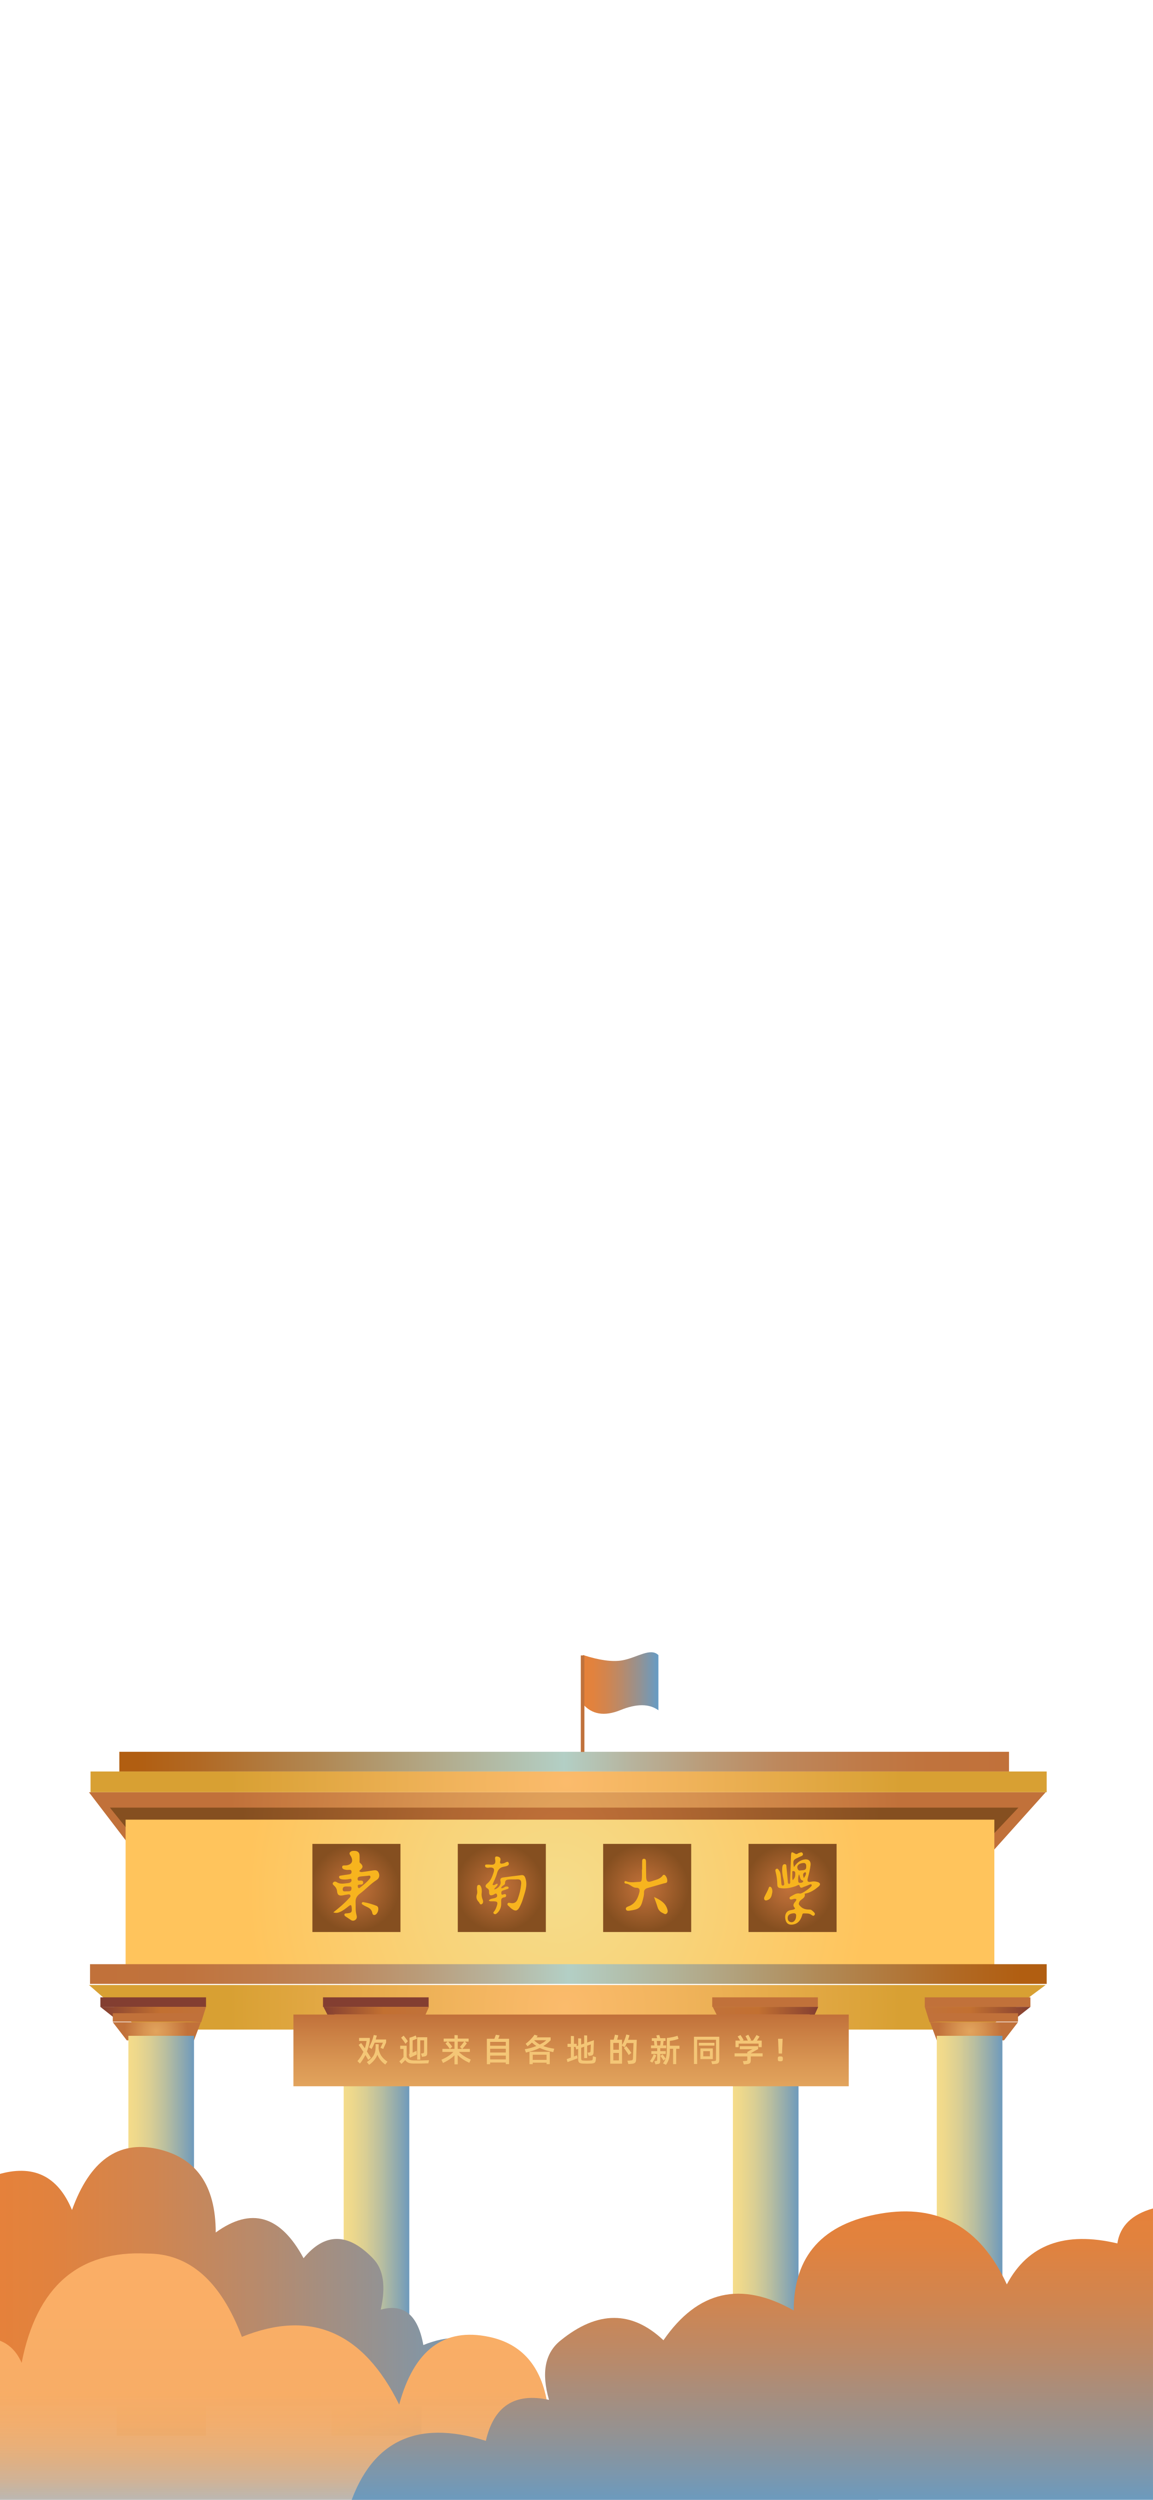 <svg xmlns="http://www.w3.org/2000/svg" xmlns:xlink="http://www.w3.org/1999/xlink" fill="none" version="1.1" width="430" height="932" viewBox="0 0 430 932"><defs><clipPath id="master_svg0_9_0900"><rect x="0" y="0" width="430" height="932" rx="0"/></clipPath><radialGradient cx="0" cy="0" r="1" gradientUnits="userSpaceOnUse" id="master_svg1_9_1189" gradientTransform="translate(210.669 680.665) rotate(0) scale(125.944 124.64)"><stop offset="0%" stop-color="#E2A45D" stop-opacity="1"/><stop offset="39%" stop-color="#D79351" stop-opacity="1"/><stop offset="100%" stop-color="#C1713A" stop-opacity="1"/></radialGradient><radialGradient cx="0" cy="0" r="1" gradientUnits="userSpaceOnUse" id="master_svg2_9_1190" gradientTransform="translate(209.505 685.155) rotate(0) scale(119.577 118.339)"><stop offset="0%" stop-color="#C1713A" stop-opacity="1"/><stop offset="34%" stop-color="#B06732" stop-opacity="1"/><stop offset="100%" stop-color="#854F20" stop-opacity="1"/></radialGradient><radialGradient cx="0" cy="0" r="1" gradientUnits="userSpaceOnUse" id="master_svg3_9_1191" gradientTransform="translate(207.948 705.769) rotate(0) scale(115.743 114.545)"><stop offset="0%" stop-color="#F5DC8A" stop-opacity="1"/><stop offset="42%" stop-color="#F8D379" stop-opacity="1"/><stop offset="100%" stop-color="#FFC45C" stop-opacity="1"/></radialGradient><radialGradient cx="0" cy="0" r="1" gradientUnits="userSpaceOnUse" id="master_svg4_9_1192" gradientTransform="translate(211.157 664.322) rotate(0) scale(125.592 124.292)"><stop offset="0%" stop-color="#FBBB6C" stop-opacity="1"/><stop offset="35%" stop-color="#F0B35B" stop-opacity="1"/><stop offset="100%" stop-color="#D8A033" stop-opacity="1"/></radialGradient><linearGradient x1="1" y1="0.5" x2="-2.7755575615628914e-16" y2="0.5" id="master_svg5_9_1193"><stop offset="0%" stop-color="#C1713A" stop-opacity="1"/><stop offset="9%" stop-color="#C0733D" stop-opacity="1"/><stop offset="17%" stop-color="#BF7B49" stop-opacity="1"/><stop offset="26%" stop-color="#BD885D" stop-opacity="1"/><stop offset="34%" stop-color="#BA9B78" stop-opacity="1"/><stop offset="42%" stop-color="#B7B29B" stop-opacity="1"/><stop offset="50%" stop-color="#B3CFC5" stop-opacity="1"/><stop offset="58%" stop-color="#B2BAA4" stop-opacity="1"/><stop offset="77%" stop-color="#B18955" stop-opacity="1"/><stop offset="91%" stop-color="#B16924" stop-opacity="1"/><stop offset="98%" stop-color="#B15E11" stop-opacity="1"/></linearGradient><radialGradient cx="0" cy="0" r="1" gradientUnits="userSpaceOnUse" id="master_svg6_9_1194" gradientTransform="translate(210.669 748.369) rotate(0) scale(125.77 124.467)"><stop offset="0%" stop-color="#FBBB6C" stop-opacity="1"/><stop offset="35%" stop-color="#F0B35B" stop-opacity="1"/><stop offset="100%" stop-color="#D8A033" stop-opacity="1"/></radialGradient><linearGradient x1="-8.049116928532385e-16" y1="0.5" x2="1" y2="0.5" id="master_svg7_9_1195"><stop offset="0%" stop-color="#C1713A" stop-opacity="1"/><stop offset="9%" stop-color="#C0733D" stop-opacity="1"/><stop offset="17%" stop-color="#BF7B49" stop-opacity="1"/><stop offset="26%" stop-color="#BD885D" stop-opacity="1"/><stop offset="34%" stop-color="#BA9B78" stop-opacity="1"/><stop offset="42%" stop-color="#B7B29B" stop-opacity="1"/><stop offset="50%" stop-color="#B3CFC5" stop-opacity="1"/><stop offset="58%" stop-color="#B2BAA4" stop-opacity="1"/><stop offset="77%" stop-color="#B18955" stop-opacity="1"/><stop offset="91%" stop-color="#B16924" stop-opacity="1"/><stop offset="98%" stop-color="#B15E11" stop-opacity="1"/></linearGradient><linearGradient x1="262.82" y1="385.75" x2="146.25" y2="385.75" id="master_svg8_9_1196"><stop offset="0%" stop-color="#C1713A" stop-opacity="1"/><stop offset="43%" stop-color="#C27031" stop-opacity="1"/><stop offset="100%" stop-color="#833E31" stop-opacity="1"/></linearGradient><linearGradient x1="1" y1="0.5" x2="-7.993605777301127e-15" y2="0.5" id="master_svg9_9_1197"><stop offset="0%" stop-color="#C1713A" stop-opacity="1"/><stop offset="43%" stop-color="#C27031" stop-opacity="1"/><stop offset="100%" stop-color="#833E31" stop-opacity="1"/></linearGradient><radialGradient cx="0" cy="0" r="1" gradientUnits="userSpaceOnUse" id="master_svga_9_1198" gradientTransform="translate(6860.305 2012.719) rotate(0) scale(1128.144 11699.385)"><stop offset="0%" stop-color="#E2A45D" stop-opacity="1"/><stop offset="39%" stop-color="#D79351" stop-opacity="1"/><stop offset="100%" stop-color="#C1713A" stop-opacity="1"/></radialGradient><radialGradient cx="0" cy="0" r="1" gradientUnits="userSpaceOnUse" id="master_svgb_9_1199" gradientTransform="translate(58.19 757.316) rotate(0) scale(11.812 11.689)"><stop offset="0%" stop-color="#E2A45D" stop-opacity="1"/><stop offset="39%" stop-color="#D79351" stop-opacity="1"/><stop offset="100%" stop-color="#C1713A" stop-opacity="1"/></radialGradient><linearGradient x1="-7.549516567451064e-15" y1="0.5" x2="1" y2="0.5" id="master_svgc_9_1200"><stop offset="0%" stop-color="#F5DC8A" stop-opacity="1"/><stop offset="13%" stop-color="#EDD88C" stop-opacity="1"/><stop offset="34%" stop-color="#D9CE94" stop-opacity="1"/><stop offset="58%" stop-color="#B8BEA0" stop-opacity="1"/><stop offset="85%" stop-color="#8AA7B1" stop-opacity="1"/><stop offset="100%" stop-color="#6E9ABC" stop-opacity="1"/></linearGradient><linearGradient x1="508.47" y1="385.75" x2="391.9" y2="385.75" id="master_svgd_9_1202"><stop offset="0%" stop-color="#C1713A" stop-opacity="1"/><stop offset="43%" stop-color="#C27031" stop-opacity="1"/><stop offset="100%" stop-color="#833E31" stop-opacity="1"/></linearGradient><linearGradient x1="1" y1="0.5" x2="-2.0872192862952943e-14" y2="0.5" id="master_svge_9_1203"><stop offset="0%" stop-color="#C1713A" stop-opacity="1"/><stop offset="43%" stop-color="#C27031" stop-opacity="1"/><stop offset="100%" stop-color="#833E31" stop-opacity="1"/></linearGradient><radialGradient cx="0" cy="0" r="1" gradientUnits="userSpaceOnUse" id="master_svgf_9_1204" gradientTransform="translate(14558.082 2189.985) rotate(0) scale(1077.702 9617.145)"><stop offset="0%" stop-color="#E2A45D" stop-opacity="1"/><stop offset="39%" stop-color="#D79351" stop-opacity="1"/><stop offset="100%" stop-color="#C1713A" stop-opacity="1"/></radialGradient><radialGradient cx="0" cy="0" r="1" gradientUnits="userSpaceOnUse" id="master_svgg_9_1205" gradientTransform="translate(140.273 757.421) rotate(0) scale(11.46 11.341)"><stop offset="0%" stop-color="#E2A45D" stop-opacity="1"/><stop offset="39%" stop-color="#D79351" stop-opacity="1"/><stop offset="100%" stop-color="#C1713A" stop-opacity="1"/></radialGradient><linearGradient x1="-2.6645352591003757e-15" y1="0.5" x2="1" y2="0.5" id="master_svgh_9_1206"><stop offset="0%" stop-color="#F5DC8A" stop-opacity="1"/><stop offset="13%" stop-color="#EDD88C" stop-opacity="1"/><stop offset="34%" stop-color="#D9CE94" stop-opacity="1"/><stop offset="58%" stop-color="#B8BEA0" stop-opacity="1"/><stop offset="85%" stop-color="#8AA7B1" stop-opacity="1"/><stop offset="100%" stop-color="#6E9ABC" stop-opacity="1"/></linearGradient><linearGradient x1="-1.7763568394002505e-14" y1="0.5" x2="1" y2="0.5" id="master_svgi_9_1207"><stop offset="0%" stop-color="#F5DC8A" stop-opacity="1"/><stop offset="13%" stop-color="#EDD88C" stop-opacity="1"/><stop offset="34%" stop-color="#D9CE94" stop-opacity="1"/><stop offset="58%" stop-color="#B8BEA0" stop-opacity="1"/><stop offset="85%" stop-color="#8AA7B1" stop-opacity="1"/><stop offset="100%" stop-color="#6E9ABC" stop-opacity="1"/></linearGradient><linearGradient x1="821.37" y1="385.75" x2="937.94" y2="385.75" id="master_svgj_9_1208"><stop offset="0%" stop-color="#C1713A" stop-opacity="1"/><stop offset="43%" stop-color="#C27031" stop-opacity="1"/><stop offset="100%" stop-color="#833E31" stop-opacity="1"/></linearGradient><linearGradient x1="4.529709940470639e-14" y1="0.5" x2="1" y2="0.5" id="master_svgk_9_1209"><stop offset="0%" stop-color="#C1713A" stop-opacity="1"/><stop offset="43%" stop-color="#C27031" stop-opacity="1"/><stop offset="100%" stop-color="#833E31" stop-opacity="1"/></linearGradient><linearGradient x1="-5.5067062021407764e-14" y1="0.5" x2="1" y2="0.5" id="master_svgl_9_1211"><stop offset="0%" stop-color="#F5DC8A" stop-opacity="1"/><stop offset="13%" stop-color="#EDD88C" stop-opacity="1"/><stop offset="34%" stop-color="#D9CE94" stop-opacity="1"/><stop offset="58%" stop-color="#B8BEA0" stop-opacity="1"/><stop offset="85%" stop-color="#8AA7B1" stop-opacity="1"/><stop offset="100%" stop-color="#6E9ABC" stop-opacity="1"/></linearGradient><linearGradient x1="1055.89" y1="385.75" x2="1172.46" y2="385.75" id="master_svgm_9_1212"><stop offset="0%" stop-color="#C1713A" stop-opacity="1"/><stop offset="43%" stop-color="#C27031" stop-opacity="1"/><stop offset="100%" stop-color="#833E31" stop-opacity="1"/></linearGradient><linearGradient x1="8.526512829121202e-14" y1="0.5" x2="1" y2="0.5" id="master_svgn_9_1213"><stop offset="0%" stop-color="#C1713A" stop-opacity="1"/><stop offset="43%" stop-color="#C27031" stop-opacity="1"/><stop offset="100%" stop-color="#833E31" stop-opacity="1"/></linearGradient><radialGradient cx="0" cy="0" r="1" gradientUnits="userSpaceOnUse" id="master_svgo_9_1214" gradientTransform="translate(36650.695 2012.719) rotate(0) scale(1128.145 11699.401)"><stop offset="0%" stop-color="#E2A45D" stop-opacity="1"/><stop offset="39%" stop-color="#D79351" stop-opacity="1"/><stop offset="100%" stop-color="#C1713A" stop-opacity="1"/></radialGradient><radialGradient cx="0" cy="0" r="1" gradientUnits="userSpaceOnUse" id="master_svgp_9_1215" gradientTransform="translate(361.727 757.316) rotate(0) scale(11.812 11.689)"><stop offset="0%" stop-color="#E2A45D" stop-opacity="1"/><stop offset="39%" stop-color="#D79351" stop-opacity="1"/><stop offset="100%" stop-color="#C1713A" stop-opacity="1"/></radialGradient><linearGradient x1="1" y1="0.5" x2="1.9539925233402755e-14" y2="0.5" id="master_svgq_9_1216"><stop offset="0%" stop-color="#F5DC8A" stop-opacity="1"/><stop offset="13%" stop-color="#EDD88C" stop-opacity="1"/><stop offset="34%" stop-color="#D9CE94" stop-opacity="1"/><stop offset="58%" stop-color="#B8BEA0" stop-opacity="1"/><stop offset="85%" stop-color="#8AA7B1" stop-opacity="1"/><stop offset="100%" stop-color="#6E9ABC" stop-opacity="1"/></linearGradient><radialGradient cx="0" cy="0" r="1" gradientUnits="userSpaceOnUse" id="master_svgr_9_1217" gradientTransform="translate(132.344 703.879) rotate(0) scale(16.468 16.297)"><stop offset="0%" stop-color="#C1713A" stop-opacity="1"/><stop offset="34%" stop-color="#B06732" stop-opacity="1"/><stop offset="100%" stop-color="#854F20" stop-opacity="1"/></radialGradient><radialGradient cx="0" cy="0" r="1" gradientUnits="userSpaceOnUse" id="master_svgs_9_1218" gradientTransform="translate(186.339 703.879) rotate(0) scale(16.468 16.297)"><stop offset="0%" stop-color="#C1713A" stop-opacity="1"/><stop offset="34%" stop-color="#B06732" stop-opacity="1"/><stop offset="100%" stop-color="#854F20" stop-opacity="1"/></radialGradient><radialGradient cx="0" cy="0" r="1" gradientUnits="userSpaceOnUse" id="master_svgt_9_1219" gradientTransform="translate(240.334 703.879) rotate(0) scale(16.468 16.297)"><stop offset="0%" stop-color="#C1713A" stop-opacity="1"/><stop offset="34%" stop-color="#B06732" stop-opacity="1"/><stop offset="100%" stop-color="#854F20" stop-opacity="1"/></radialGradient><radialGradient cx="0" cy="0" r="1" gradientUnits="userSpaceOnUse" id="master_svgu_9_1220" gradientTransform="translate(294.329 703.879) rotate(0) scale(16.468 16.297)"><stop offset="0%" stop-color="#C1713A" stop-opacity="1"/><stop offset="34%" stop-color="#B06732" stop-opacity="1"/><stop offset="100%" stop-color="#854F20" stop-opacity="1"/></radialGradient><linearGradient x1="-0" y1="0.5" x2="1" y2="0.5" id="master_svgv_9_1222"><stop offset="0%" stop-color="#E78139" stop-opacity="1"/><stop offset="14%" stop-color="#E1823E" stop-opacity="1"/><stop offset="32%" stop-color="#D1854F" stop-opacity="1"/><stop offset="52%" stop-color="#B88A6B" stop-opacity="1"/><stop offset="75%" stop-color="#949292" stop-opacity="1"/><stop offset="99%" stop-color="#679BC3" stop-opacity="1"/><stop offset="100%" stop-color="#649CC7" stop-opacity="1"/></linearGradient><linearGradient x1="24550.197" y1="709.903" x2="24694.1" y2="709.903" gradientUnits="userSpaceOnUse" id="master_svgw_9_1236"><stop offset="0%" stop-color="#C0723C" stop-opacity="1"/></linearGradient><linearGradient x1="0.5" y1="1" x2="0.5" y2="9.769962616701378e-15" id="master_svgx_9_1224"><stop offset="0%" stop-color="#E2A45D" stop-opacity="1"/><stop offset="39%" stop-color="#D79351" stop-opacity="1"/><stop offset="100%" stop-color="#C1713A" stop-opacity="1"/></linearGradient><linearGradient x1="2.6194324487249787e-16" y1="0.5" x2="1" y2="0.5" id="master_svgy_9_1226"><stop offset="0%" stop-color="#E78139" stop-opacity="1"/><stop offset="14%" stop-color="#E1823E" stop-opacity="1"/><stop offset="32%" stop-color="#D1854F" stop-opacity="1"/><stop offset="52%" stop-color="#B88A6B" stop-opacity="1"/><stop offset="75%" stop-color="#949292" stop-opacity="1"/><stop offset="99%" stop-color="#679BC3" stop-opacity="1"/><stop offset="100%" stop-color="#649CC7" stop-opacity="1"/></linearGradient><linearGradient x1="0.5" y1="0.214" x2="0.5" y2="0.998" id="master_svgz_9_1227"><stop offset="0%" stop-color="#FAAE66" stop-opacity="1"/><stop offset="35%" stop-color="#F8AD66" stop-opacity="1"/><stop offset="50%" stop-color="#F2AC6A" stop-opacity="0.98"/><stop offset="60%" stop-color="#E9AB70" stop-opacity="0.95"/><stop offset="68%" stop-color="#DBA878" stop-opacity="0.91"/><stop offset="76%" stop-color="#C8A583" stop-opacity="0.85"/><stop offset="82%" stop-color="#B2A291" stop-opacity="0.79"/><stop offset="88%" stop-color="#979DA1" stop-opacity="0.71"/><stop offset="94%" stop-color="#7898B4" stop-opacity="0.61"/><stop offset="99%" stop-color="#5792C9" stop-opacity="0.51"/><stop offset="99%" stop-color="#5392CC" stop-opacity="0.5"/></linearGradient><linearGradient x1="0.5" y1="-0" x2="0.5" y2="1" id="master_svg10_9_1228"><stop offset="0%" stop-color="#E78139" stop-opacity="1"/><stop offset="14%" stop-color="#E1823E" stop-opacity="1"/><stop offset="32%" stop-color="#D1854F" stop-opacity="1"/><stop offset="52%" stop-color="#B88A6B" stop-opacity="1"/><stop offset="75%" stop-color="#949292" stop-opacity="1"/><stop offset="99%" stop-color="#679BC3" stop-opacity="1"/><stop offset="100%" stop-color="#649CC7" stop-opacity="1"/></linearGradient></defs><g clip-path="url(#master_svg0_9_0900)"><g><g><g><g><path d="M367.613,693.115L52.223,693.115L33.183,668.214L389.964,668.214L367.613,693.115Z" fill="url(#master_svg1_9_1189)" fill-opacity="1"/></g><g><path d="M358.588,696.382L59.07,696.382L40.991,673.929L379.815,673.929L358.588,696.382Z" fill="url(#master_svg2_9_1190)" fill-opacity="1"/></g><g><rect x="46.845" y="678.419" width="323.989" height="54.699" rx="0" fill="url(#master_svg3_9_1191)" fill-opacity="1"/></g><g><rect x="33.771" y="660.46" width="356.582" height="7.727" rx="0" fill="url(#master_svg4_9_1192)" fill-opacity="1"/></g><g><rect x="44.503" y="653.112" width="331.797" height="7.348" rx="0" fill="url(#master_svg5_9_1193)" fill-opacity="1"/></g></g><g><g><path d="M367.613,756.681L52.223,756.681L33.183,740.057L389.964,740.057L367.613,756.681Z" fill="url(#master_svg6_9_1194)" fill-opacity="1"/></g><g><rect x="33.575" y="732.3" width="356.781" height="7.348" rx="0" fill="url(#master_svg7_9_1195)" fill-opacity="1"/></g></g><g><g><g><path d="M37.432,748.22L37.432,744.663L76.832,744.663L76.832,748.22" fill="url(#master_svg8_9_1196)" fill-opacity="1"/></g><g><path d="M37.432,748.22L76.832,748.22L75.041,753.932L42.505,752.237L37.432,748.22Z" fill="url(#master_svg9_9_1197)" fill-opacity="1"/></g><g><path d="M42.059,753.719L42.059,750.584L74.892,750.584L74.892,753.719" fill="url(#master_svga_9_1198)" fill-opacity="1"/></g><g><path d="M42.059,753.932L74.892,753.932L72.353,760.698L47.281,760.698L42.059,753.932Z" fill="url(#master_svgb_9_1199)" fill-opacity="1"/></g><g><rect x="47.879" y="759.007" width="24.474" height="146.774" rx="0" fill="url(#master_svgc_9_1200)" fill-opacity="1"/></g></g><g><rect x="43.499" y="872.365" width="33.316" height="35.742" rx="0" fill="#EDAB4C" fill-opacity="1"/></g></g><g><g><g><path d="M120.46,748.22L120.46,744.663L159.861,744.663L159.861,748.22" fill="url(#master_svgd_9_1202)" fill-opacity="1"/></g><g><path d="M120.633,748.22L159.986,748.22L157.417,753.932L123.54,753.932L120.633,748.22Z" fill="url(#master_svge_9_1203)" fill-opacity="1"/></g><g><path d="M124.739,754.564L124.739,751.007L156.802,751.007L156.802,754.564" fill="url(#master_svgf_9_1204)" fill-opacity="1"/></g><g><path d="M124.878,754.564L156.903,754.564L154.814,760.275L127.244,760.275L124.878,754.564Z" fill="url(#master_svgg_9_1205)" fill-opacity="1"/></g><g><rect x="128.17" y="759.007" width="24.474" height="144.661" rx="0" fill="url(#master_svgh_9_1206)" fill-opacity="1"/></g></g><g><rect x="123.59" y="872.365" width="33.58" height="35.742" rx="0" fill="url(#master_svgi_9_1207)" fill-opacity="1"/></g></g><g><g><g><path d="M265.619,748.22L265.619,744.663L305.019,744.663L305.019,748.22" fill="url(#master_svgj_9_1208)" fill-opacity="1"/></g><g><path d="M265.792,748.22L305.145,748.22L302.576,753.932L268.702,753.932L265.792,748.22Z" fill="url(#master_svgk_9_1209)" fill-opacity="1"/></g><g><path d="M269.898,754.564L269.898,751.007L301.964,751.007L301.964,754.564" fill="#C1713A" fill-opacity="1"/></g><g><path d="M270.037,754.564L302.065,754.564L299.976,760.275L272.403,760.275L270.037,754.564Z" fill="#C1713A" fill-opacity="1"/></g><g><rect x="273.329" y="759.007" width="24.474" height="144.661" rx="0" fill="url(#master_svgl_9_1211)" fill-opacity="1"/></g></g><g><rect x="269.611" y="872.365" width="32.718" height="35.742" rx="0" fill="#EDAB4C" fill-opacity="1"/></g></g><g><g><g><path d="M384.286,748.22L384.286,744.663L344.886,744.663L344.886,748.22" fill="url(#master_svgm_9_1212)" fill-opacity="1"/></g><g><path d="M384.286,748.22L344.886,748.22L346.677,753.932L379.213,752.237L384.286,748.22Z" fill="url(#master_svgn_9_1213)" fill-opacity="1"/></g><g><path d="M379.659,753.719L379.659,750.584L346.826,750.584L346.826,753.719" fill="url(#master_svgo_9_1214)" fill-opacity="1"/></g><g><path d="M379.659,753.932L346.826,753.932L349.365,760.698L374.437,760.698L379.659,753.932Z" fill="url(#master_svgp_9_1215)" fill-opacity="1"/></g><g transform="matrix(-1,-1.2246468525851679e-16,1.2246468525851679e-16,-1,747.677,1807.336)"><rect x="373.839" y="903.668" width="24.474" height="144.661" rx="0" fill="url(#master_svgq_9_1216)" fill-opacity="1"/></g></g><g><rect x="345.251" y="872.365" width="32.674" height="35.742" rx="0" fill="#EDAB4C" fill-opacity="1"/></g></g><g><g><rect x="116.509" y="687.455" width="32.84" height="32.851" rx="0" fill="url(#master_svgr_9_1217)" fill-opacity="1"/></g><g><rect x="170.724" y="687.455" width="32.84" height="32.851" rx="0" fill="url(#master_svgs_9_1218)" fill-opacity="1"/></g><g><rect x="224.938" y="687.455" width="32.84" height="32.851" rx="0" fill="url(#master_svgt_9_1219)" fill-opacity="1"/></g><g><rect x="279.153" y="687.455" width="32.84" height="32.851" rx="0" fill="url(#master_svgu_9_1220)" fill-opacity="1"/></g><g><g><g><path d="M239.479,697.007C239.479,696.01,239.462,695.012,239.486,694.015C239.496,693.572,239.496,693.027,240.121,693.004C240.804,692.98,240.915,693.535,240.922,694.049C240.952,695.993,240.929,697.937,240.98,699.882C241.02,701.447,241.588,701.904,243.075,701.356C244.508,700.828,246.161,700.642,247.148,699.232C247.381,698.901,247.807,698.908,248.077,699.205C248.639,699.821,248.912,700.599,248.838,701.403C248.774,702.113,248.037,702.042,247.53,702.188C245.499,702.773,243.46,703.334,241.432,703.926C240.628,704.159,240.135,704.663,240.175,705.563C240.219,706.574,239.939,707.534,239.688,708.504C238.921,711.501,238.042,711.883,234.882,712.329C234.362,712.403,233.645,712.515,233.439,711.859C233.219,711.166,233.936,710.902,234.402,710.726C236.866,709.806,237.867,707.835,238.448,705.505C238.712,704.453,238.448,703.804,237.282,703.808C235.764,703.808,234.899,702.303,233.398,702.259C233.094,702.252,232.692,701.941,232.949,701.505C233.141,701.173,233.442,701.359,233.74,701.464C235.342,702.032,236.995,701.627,238.617,701.603C239.33,701.593,239.35,700.727,239.381,700.152C239.435,699.107,239.394,698.059,239.394,697.011C239.421,697.011,239.448,697.011,239.472,697.011L239.479,697.007Z" fill="#F7B41E" fill-opacity="1"/></g><g><path d="M243.913,707.25C246.303,708.346,248.186,709.468,248.882,711.842C249.041,712.386,249.125,712.907,248.666,713.367C248.108,713.928,247.645,713.435,247.175,713.232C246.151,712.789,245.512,712.028,245.198,710.946C244.87,709.817,244.43,708.718,243.913,707.25Z" fill="#F7B41E" fill-opacity="1"/></g></g><g><g><path d="M124.297,713.005C126.443,711.284,128.349,709.735,129.992,707.909C130.343,707.52,130.982,707.118,130.617,706.533C130.33,706.07,129.688,706.35,129.204,706.388C128.806,706.421,128.41,706.526,128.015,706.611C126.737,706.881,125.818,706.692,125.71,705.126C125.652,704.318,125.246,703.608,124.631,703.037C124.31,702.739,123.847,702.425,124.205,701.914C124.554,701.42,125.138,701.427,125.568,701.714C126.886,702.594,128.292,702.205,129.678,702.093C130.131,702.056,130.59,701.958,130.911,701.593C131.124,701.349,131.158,701.045,131.057,700.747C130.911,700.325,130.604,700.507,130.313,700.558C129.313,700.737,128.309,700.828,127.301,700.615C126.889,700.528,126.5,700.298,126.463,699.855C126.416,699.28,126.957,699.307,127.322,699.243C128.265,699.077,129.218,698.945,130.168,698.816C130.736,698.739,131.121,698.522,131.111,697.88C131.097,697.173,130.665,697.085,130.087,697.143C129.786,697.173,129.475,697.187,129.181,697.143C128.474,697.034,127.575,696.892,127.599,696.067C127.623,695.273,128.549,695.543,129.093,695.472C131.161,695.198,131.864,693.957,130.891,692.135C130.61,691.607,130.053,691.09,130.573,690.532C131.07,690.001,131.885,690.011,132.564,690.082C133.291,690.16,133.923,690.599,134.045,691.384C134.143,692.016,134.082,692.676,134.105,693.322C134.119,693.717,133.99,694.299,134.203,694.478C135.353,695.452,135.67,696.175,134.217,697.281C133.595,697.755,134.545,698.002,135.001,697.951C136.302,697.799,137.597,697.559,138.895,697.379C139.794,697.254,140.723,697.051,141.21,698.187C141.707,699.344,141.386,700.325,140.412,700.947C138.144,702.391,136.38,704.409,134.244,705.989C133.132,706.807,132.54,707.761,132.615,709.144C132.699,710.729,132.497,712.322,132.943,713.898C133.139,714.588,133.213,715.393,132.365,715.886C131.523,716.373,130.938,715.907,130.316,715.457C129.826,715.105,129.299,714.808,128.806,714.463C128.549,714.283,128.353,714.01,128.454,713.695C128.566,713.35,128.91,713.377,129.218,713.357C131.172,713.215,131.341,712.971,131.148,711.064C131.043,710.019,130.661,710.175,130.039,710.669C128.978,711.511,127.917,712.37,126.642,712.897C125.997,713.164,125.321,713.306,124.31,712.995L124.297,713.005ZM137.283,699.337C136.38,699.422,135.474,699.493,134.575,699.591C133.953,699.662,133.301,699.78,133.362,700.602C133.419,701.39,134.055,701.123,134.524,701.126C135.025,701.133,135.454,701.268,135.447,701.856C135.437,702.404,135.086,702.638,134.548,702.631C134.345,702.631,134.146,702.631,133.943,702.644C133.595,702.671,133.362,702.847,133.406,703.212C133.433,703.439,133.497,703.723,133.652,703.862C133.862,704.048,134.132,703.879,134.328,703.723C135.586,702.725,136.85,701.735,137.85,700.47C138.06,700.203,138.286,699.882,138.097,699.523C137.925,699.199,137.583,699.283,137.286,699.334L137.283,699.337ZM129.793,703.344C128.904,703.375,127.869,703.124,127.808,704.389C127.765,705.309,128.579,705.17,129.127,705.126C129.894,705.065,130.982,705.441,131.09,704.132C131.185,703.013,130.286,703.436,129.793,703.341L129.793,703.344Z" fill="#F7B41E" fill-opacity="1"/></g><g><path d="M141.081,711.883C141.054,712.447,140.852,712.955,140.524,713.401C139.929,714.209,138.996,714.179,138.844,713.242C138.587,711.656,137.418,711.216,136.248,710.658C135.93,710.506,135.626,710.33,135.332,710.141C135.085,709.979,134.798,709.803,134.954,709.434C135.072,709.154,135.349,709.137,135.596,709.177C137.238,709.445,138.82,709.942,140.372,710.523C140.96,710.743,141.119,711.287,141.085,711.879L141.081,711.883Z" fill="#F7B41E" fill-opacity="1"/></g></g><g><g><path d="M186.91,703.977C187.735,704.119,188.137,703.368,188.8,703.351C189.161,703.341,189.567,703.31,189.672,703.74C189.763,704.119,189.391,704.217,189.117,704.315C188.597,704.497,188.06,704.65,187.539,704.832C186.924,705.049,186.887,705.563,186.991,706.066C187.106,706.624,187.498,706.361,187.823,706.266C188.168,706.164,188.577,706.056,188.729,706.492C188.888,706.952,188.567,707.341,188.154,707.375C186.694,707.49,186.88,708.508,186.914,709.444C186.968,710.915,186.542,712.194,185.443,713.218C185.099,713.539,184.683,713.844,184.24,713.506C183.672,713.073,184.213,712.765,184.453,712.41C184.7,712.041,184.903,711.636,185.058,711.22C185.869,709.059,185.69,708.809,183.426,708.863C183.176,708.87,182.919,708.863,182.675,708.819C182.557,708.795,182.459,708.663,182.276,708.525C182.905,707.845,183.764,707.879,184.487,707.656C185.19,707.439,185.606,707.098,185.359,706.388C185.068,705.552,184.507,706.175,184.162,706.34C182.932,706.932,182.351,706.662,182.405,705.258C182.422,704.798,182.276,704.352,181.84,704.098C180.742,703.463,180.935,702.851,181.797,702.154C183.115,701.092,183.608,699.53,184.105,698.032C184.544,696.703,184,696.162,182.598,696.267C182.347,696.284,182.097,696.378,181.851,696.358C181.371,696.321,180.884,696.135,180.897,695.601C180.911,695.029,181.465,695.168,181.84,695.148C182.192,695.131,182.547,695.154,182.898,695.191C184.196,695.337,184.913,694.968,184.703,693.487C184.636,693.004,184.382,692.05,185.335,692.145C186.072,692.219,186.937,692.591,186.589,693.748C186.214,695.002,186.927,694.884,187.823,694.705C188.458,694.579,189.371,693.551,189.723,694.6C190.037,695.536,188.83,695.8,188.07,695.922C186.528,696.169,185.727,696.95,185.339,698.472C184.974,699.902,184.247,701.241,183.672,702.638C184.399,703.277,184.869,702.113,185.602,702.36C185.602,703.327,184.504,703.615,184.301,704.43C185.731,704.23,187.015,702.709,186.674,701.39C186.414,700.375,186.907,700.081,187.674,699.973C189.922,699.652,192.176,699.388,194.427,699.104C195.387,698.982,195.725,699.537,195.982,700.355C196.827,703.037,195.752,705.468,195.032,707.933C194.715,709.025,194.241,710.09,193.711,711.105C192.994,712.478,192.146,712.626,190.919,711.713C190.598,711.473,190.28,711.216,190.013,710.922C189.692,710.567,189.05,710.253,189.276,709.735C189.52,709.174,190.186,709.485,190.649,709.536C191.906,709.678,192.65,709.15,193.079,708.007C193.748,706.219,194.174,704.389,194.356,702.489C194.471,701.282,194.187,700.555,192.758,700.67C191.855,700.744,190.939,700.653,190.037,700.703C189.161,700.751,188.32,700.832,188.35,702.09C188.371,702.976,186.971,702.915,186.914,703.966L186.91,703.977Z" fill="#F7B41E" fill-opacity="1"/></g><g><path d="M179.657,705.715C179.518,706.577,179.684,707.436,180.025,708.281C180.269,708.88,180.238,709.587,179.691,709.901C178.967,710.317,178.88,709.428,178.535,709.086C177.724,708.275,177.473,707.338,177.866,706.232C178.156,705.41,177.828,704.562,177.899,703.726C177.933,703.338,177.943,702.867,178.423,702.756C178.984,702.624,179.211,703.077,179.4,703.483C179.725,704.18,179.708,704.923,179.657,705.715Z" fill="#F7B41E" fill-opacity="1"/></g></g><g><g><path d="M296.073,696.138C297.083,694.63,298.175,693.65,299.73,693.315C301.433,692.946,302.485,693.741,302.278,695.442C302.079,697.065,301.687,698.674,301.247,700.254C300.889,701.545,301.416,701.802,302.522,701.552C303.286,701.38,304.029,701.417,304.769,701.62C305.952,701.944,306.175,702.607,305.229,703.395C303.921,704.481,302.508,705.451,300.801,705.874C300.565,705.931,300.321,705.975,300.081,706.022C300.592,707.808,298.486,707.977,298.05,709.208C297.837,709.806,297.793,709.955,298.331,710.557C299.432,711.791,300.646,711.94,302.089,711.944C302.437,711.944,302.836,712.251,303.117,712.515C303.529,712.907,304.198,713.381,303.766,713.986C303.316,714.618,302.795,713.996,302.339,713.739C301.552,713.296,300.673,713.401,299.821,713.364C299.169,713.337,299.216,713.871,299.078,714.29C298.51,716.011,297.523,717.303,295.542,717.537C294.177,717.695,293.305,717.154,292.96,715.815C292.534,714.158,293.058,712.752,294.349,712.285C294.815,712.116,295.336,712.096,295.819,711.964C296.144,711.876,296.715,711.653,296.411,711.328C295.326,710.178,296.245,709.468,296.843,708.647C296.952,708.498,296.962,708.281,297.016,708.102C296.482,707.747,296.009,707.994,295.532,708.112C295.126,708.214,294.64,708.291,294.474,707.842C294.308,707.395,294.748,707.138,295.099,706.952C296.103,706.422,297.002,705.667,298.32,705.972C299.071,706.144,302.441,703.737,302.691,703.016C302.735,702.895,302.738,702.648,302.687,702.624C302.518,702.553,302.288,702.485,302.13,702.543C301.376,702.824,300.653,703.202,299.885,703.436C299.294,703.615,298.564,704.369,298.168,703.003C297.999,702.425,297.225,703.043,296.742,703.206C294.798,703.865,292.828,704.295,290.766,703.896C290.1,703.767,289.898,703.233,289.891,702.655C289.867,701.052,289.668,699.479,289.262,697.927C289.154,697.511,289.042,696.94,289.583,696.744C290.127,696.547,290.347,697.095,290.601,697.447C290.996,697.991,291.104,698.637,291.165,699.287C291.263,700.328,291.334,701.373,291.435,702.414C291.466,702.726,291.608,703.023,291.983,702.999C292.341,702.976,292.507,702.678,292.476,702.364C292.416,701.772,292.328,701.18,292.182,700.605C291.814,699.144,291.601,697.67,291.753,696.169C291.807,695.624,291.956,694.985,292.689,695.022C293.426,695.06,293.257,695.746,293.308,696.192C293.49,697.826,293.615,699.466,293.784,701.102C293.832,701.572,293.7,702.127,294.261,702.435C294.9,702.151,294.667,701.579,294.684,701.123C294.802,698.103,294.883,695.083,294.994,692.067C295.059,690.332,295.14,690.295,296.634,691.151C297.195,691.472,297.56,690.941,298.02,690.816C298.493,690.684,299.057,690.353,299.355,690.971C299.686,691.665,299.118,691.925,298.567,692.138C298.239,692.267,297.935,692.449,297.611,692.588C295.789,693.382,295.64,693.683,296.079,696.132L296.073,696.138ZM296.904,714.382C297.009,713.651,296.681,713.228,295.816,713.33C294.755,713.455,293.785,713.797,293.761,715.038C293.744,715.876,294.163,716.596,295.157,716.654C296.103,716.708,296.897,715.673,296.904,714.378L296.904,714.382ZM300.666,695.983C300.74,695.077,300.406,694.508,299.605,694.579C298.662,694.664,297.614,694.931,297.354,695.949C297.286,696.213,297.452,697.565,298.408,697.376C299.29,697.204,300.744,697.515,300.666,695.983ZM295.623,700.994C296.583,700.135,296.63,699.232,296.583,698.296C296.559,697.809,296.245,697.565,295.806,697.589C295.363,697.609,295.491,698.025,295.502,698.279C295.535,699.101,295.295,699.929,295.623,700.994ZM297.982,698.779C297.56,699.926,297.644,700.697,297.705,701.464C297.732,701.809,297.962,701.975,298.31,701.968C298.709,701.961,299.111,701.961,299.419,701.65C299.585,701.481,299.571,701.18,299.412,701.146C298.303,700.91,298.469,699.851,297.982,698.779ZM299.774,700.23C300.294,699.442,300.646,698.904,300.571,698.228C300.551,698.052,300.267,697.988,300.061,698.106C299.257,698.573,299.47,699.236,299.774,700.23Z" fill="#F7B41E" fill-opacity="1"/></g><g><path d="M288.049,705.39C287.799,706.462,287.775,707.784,286.355,708.356C285.984,708.504,285.568,708.68,285.22,708.376C284.875,708.075,284.929,707.608,285.081,707.26C285.598,706.09,286.315,705.022,286.717,703.784C286.9,703.223,287.42,703.341,287.738,703.831C288.022,704.267,288.049,704.765,288.049,705.387L288.049,705.39Z" fill="#F7B41E" fill-opacity="1"/></g></g></g></g></g><g><g><path d="M217.404,617.028Q226.598,619.997,232.077,619.023C237.556,618.046,242.578,614.14,245.546,617.072L245.546,637.635Q240.415,633.902,231.37,637.577Q222.356,641.239,217.232,635.136" fill="url(#master_svgv_9_1222)" fill-opacity="1"/></g><g transform="matrix(0,-1,1,0,-435.218,871.128)"><line x1="217.955" y1="652.497" x2="253.931" y2="652.497" stroke="url(#master_svgw_9_1236)" fill-opacity="0" fill="none" stroke-width="1.352"/></g></g><g><g><rect x="109.432" y="751.081" width="207.103" height="26.738" rx="0" fill="url(#master_svgx_9_1224)" fill-opacity="1"/></g><g><g><path d="M137.34,767.985C137.086,767.505,136.698,766.883,136.272,766.176C135.701,767.288,135.058,768.343,134.234,769.348L133.311,768.438C134.186,767.42,134.937,766.284,135.532,765.003C134.9,764.046,134.271,763.099,133.747,762.392L134.68,761.699C135.055,762.179,135.542,762.896,136.062,763.663C136.353,762.801,136.559,761.905,136.694,760.945L133.926,760.945L133.926,759.795L137.918,759.795L137.918,760.945C137.674,762.345,137.323,763.65,136.85,764.861C137.431,765.76,137.979,766.609,138.317,767.217L137.333,767.985L137.34,767.985ZM144.499,768.655L143.674,769.72C142.302,768.715,141.294,767.518,140.75,766.068C140.23,767.444,139.27,768.631,137.681,769.828L136.806,768.81C139.195,767.184,140.047,765.662,140.081,763.363C140.095,762.872,140.081,762.382,140.081,762.105L141.234,762.152C141.234,762.5,141.21,763.18,141.21,763.373C141.21,763.481,141.21,763.576,141.196,763.707C141.426,765.753,142.508,767.322,144.499,768.651L144.499,768.655ZM137.617,763.278C138.394,761.878,138.989,760.431,139.388,758.706L140.541,758.923C140.406,759.437,140.274,759.917,140.128,760.383L143.998,760.383L143.998,761.496L142.93,763.914L141.886,763.484L142.819,761.57L139.713,761.57C139.385,762.419,139.02,763.163,138.584,763.927L137.614,763.281L137.617,763.278Z" fill="#F4C676" fill-opacity="1"/></g><g><path d="M151.123,768.043C150.674,768.546,150.201,769.023,149.69,769.49L148.926,768.533C149.474,768.053,150.032,767.529,150.481,766.917L150.481,763.91L149.254,763.91L149.254,762.7L151.657,762.7L151.657,766.913C152.35,767.941,153.03,768.158,154.486,768.195C156.281,768.232,158.187,768.195,159.996,768.11L159.752,769.26C157.944,769.344,156.099,769.378,154.29,769.344C152.749,769.307,151.948,769.142,151.123,768.039L151.123,768.043ZM151.231,761.976C150.711,761.161,150.187,760.431,149.592,759.714L150.525,758.946C151.12,759.629,151.58,760.238,152.104,761.016L151.231,761.973L151.231,761.976ZM155.456,765.96C154.814,766.247,153.587,766.822,152.871,767.17L152.506,765.997C152.736,765.77,152.725,765.577,152.725,765.483L152.725,759.714C153.54,759.521,154.365,759.21,155.031,758.889L155.504,760.062C154.922,760.336,154.483,760.529,153.888,760.708L153.888,765.293L155.345,764.6L155.453,765.966L155.456,765.96ZM159.326,765.446C159.326,766.45,158.928,766.643,157.86,766.774L157.373,766.835L156.998,765.625L157.457,765.564C158.066,765.469,158.15,765.395,158.15,764.894L158.15,760.691L156.731,760.691L156.731,767.897L155.588,767.897L155.588,759.541L159.326,759.541L159.326,765.442L159.326,765.446Z" fill="#F4C676" fill-opacity="1"/></g><g><path d="M171.146,765.016C172.262,766.176,173.793,767.123,175.574,767.877L175.016,769.074C173.33,768.296,171.825,767.339,170.707,766.189L170.707,769.639L169.493,769.639L169.493,766.274C168.364,767.424,166.874,768.344,165.211,769.148L164.63,767.914C166.438,767.146,167.955,766.213,169.071,765.016L164.995,765.016L164.995,763.89L167.763,763.89C167.337,763.268,166.563,762.311,166.137,761.868L166.925,761.185L165.458,761.185L165.458,760.049L169.5,760.049L169.5,758.743L170.714,758.791L170.714,760.049L174.766,760.049L174.766,761.185L173.357,761.185L174.11,761.821C173.661,762.456,172.968,763.305,172.437,763.89L175.229,763.89L175.229,765.016L171.153,765.016L171.146,765.016ZM167.165,761.185C167.624,761.675,168.293,762.537,168.658,763.051L167.783,763.89L169.493,763.89L169.493,761.185L167.165,761.185ZM170.71,761.185L170.71,763.89L172.312,763.89L171.511,763.136C172.008,762.622,172.664,761.797,173.09,761.185L170.71,761.185Z" fill="#F4C676" fill-opacity="1"/></g><g><path d="M189.858,760.12L189.858,769.564L188.631,769.564L188.631,768.952L182.793,768.952L182.793,769.598L181.566,769.598L181.566,760.116L184.382,760.116C184.575,759.626,184.794,758.99,184.93,758.622L186.312,758.825C186.204,759.197,186.008,759.697,185.825,760.116L189.854,760.116L189.858,760.12ZM182.797,761.269L182.797,762.717L188.634,762.717L188.634,761.269L182.797,761.269ZM182.797,763.843L182.797,765.243L188.634,765.243L188.634,763.843L182.797,763.843ZM188.634,767.792L188.634,766.392L182.797,766.392L182.797,767.792L188.634,767.792Z" fill="#F4C676" fill-opacity="1"/></g><g><path d="M206.7,763.829L206.335,765.087C204.334,764.692,202.732,764.215,201.312,763.532C199.893,764.215,198.216,764.79,196.144,765.256L195.718,764.022C197.283,763.748,198.727,763.329,200.028,762.811C199.447,762.439,198.899,762.01,198.378,761.53C197.858,762.02,197.324,762.487,196.739,762.92L196.036,761.973C197.297,761.073,198.645,759.663,199.325,758.608L200.538,758.99C200.403,759.193,200.258,759.386,200.112,759.589L205.355,759.589L205.355,760.654C204.577,761.469,203.692,762.199,202.614,762.832C203.719,763.251,205.078,763.572,206.703,763.826L206.7,763.829ZM197.466,764.979L205.027,764.979L205.027,769.574L203.837,769.574L203.837,769.023L198.679,769.023L198.679,769.574L197.466,769.574L197.466,764.979ZM198.679,766.058L198.679,767.985L203.837,767.985L203.837,766.058L198.679,766.058ZM201.302,762.25C202.323,761.736,203.134,761.222,203.705,760.657L199.227,760.657Q199.213,760.671,199.203,760.681C199.822,761.303,200.491,761.817,201.302,762.25Z" fill="#F4C676" fill-opacity="1"/></g><g><path d="M222.271,766.991C222.271,767.278,222.234,767.698,222.187,768.07C222.052,769.064,221.7,769.29,220.402,769.351C219.371,769.412,218.351,769.412,217.32,769.351C216.144,769.29,215.62,769.003,215.62,767.806L215.62,763.856L214.893,764.106L214.639,763.15L214.045,763.15L214.045,766.727C214.47,766.572,214.859,766.416,215.211,766.274L215.403,767.387C214.288,767.83,212.939,768.333,211.641,768.8L211.351,767.698C211.824,767.542,212.358,767.349,212.906,767.146L212.906,763.15L211.655,763.15L211.655,761.99L212.906,761.99L212.906,759.058L214.048,759.105L214.048,761.99L215.079,761.99L215.079,762.838L215.626,762.646L215.626,759.954L216.742,760.001L216.742,762.264L217.857,761.892L217.857,758.838L218.973,758.885L218.973,761.506L221.497,760.644C221.497,760.884,221.352,764.918,221.352,765.168C221.291,766.139,221.071,766.342,220.03,766.436L219.51,766.484L219.121,765.3L219.51,765.263C220.128,765.202,220.203,765.094,220.237,764.641C220.274,764.367,220.335,762.51,220.335,762.223L218.976,762.69L218.976,767.309L217.861,767.309L217.861,763.072L216.745,763.467L216.745,767.383C216.745,768.1,216.89,768.185,217.617,768.245C218.395,768.306,219.196,768.293,219.936,768.245C220.957,768.185,221.004,768.137,221.065,767.454C221.102,767.214,221.112,766.893,221.112,766.616L222.278,766.988L222.271,766.991Z" fill="#F4C676" fill-opacity="1"/></g><g><path d="M237.474,760.502C237.474,761.039,237.231,767.42,237.231,767.877C237.17,769.087,236.71,769.375,235.375,769.47L234.344,769.541L233.969,768.296L234.99,768.225C235.838,768.164,236.034,768.083,236.072,767.268L236.254,761.712L233.743,761.712C233.5,762.274,233.232,762.801,232.928,763.292L231.982,762.669L231.982,769.399L227.578,769.399L227.578,760.468L228.866,760.468C229.048,759.883,229.231,759.115,229.325,758.601L230.586,758.818C230.501,759.247,230.343,759.907,230.16,760.471L231.982,760.471L231.982,762.46C232.698,761.3,233.317,759.707,233.57,758.52L234.76,758.794C234.625,759.345,234.446,759.92,234.226,760.505L237.478,760.505L237.474,760.502ZM228.737,761.665L228.737,764.191L230.812,764.191L230.812,761.665L228.737,761.665ZM230.812,768.188L230.812,765.398L228.737,765.398L228.737,768.188L230.812,768.188ZM234.466,766.176C234.04,765.408,233.205,764.211,232.695,763.579L233.543,762.849C234.148,763.508,234.987,764.631,235.473,765.385L234.466,766.176Z" fill="#F4C676" fill-opacity="1"/></g><g><path d="M244.768,766.284C244.403,767.157,243.785,768.296,243.264,769.003L242.379,768.475C242.889,767.816,243.508,766.788,243.798,765.902L244.768,766.284ZM246.225,765.794L246.225,768.391C246.225,769.324,245.982,769.456,244.904,769.588L244.444,769.649L244.069,768.489L244.542,768.428C244.978,768.367,245.1,768.272,245.1,767.853L245.1,765.794L242.916,765.794L242.916,764.739L245.1,764.739L245.1,763.636L242.771,763.636L242.771,762.595L244.059,762.595C244.011,762.081,243.95,761.398,243.89,760.918L243.089,760.918L243.089,759.89L245.066,759.89L244.775,758.848L245.88,758.706C245.978,758.98,246.11,759.447,246.245,759.89L248.199,759.89L248.199,760.918L247.472,760.918L247.29,762.595L248.466,762.595L248.466,763.636L246.232,763.636L246.232,764.739L248.284,764.739L248.284,765.794L246.232,765.794L246.225,765.794ZM244.937,760.921C244.998,761.435,245.073,762.081,245.12,762.598L246.201,762.598C246.286,762.084,246.36,761.438,246.394,760.921L244.937,760.921ZM247.439,768.225C247.209,767.745,246.6,766.92,246.272,766.501L247.087,765.926C247.439,766.345,247.962,767.052,248.253,767.529L247.439,768.222L247.439,768.225ZM253.408,763.843L252.181,763.843L252.181,769.564L251.028,769.564L251.028,763.843L249.815,763.843C249.815,766.774,249.608,768.032,248.371,769.828L247.266,769.277C248.466,767.637,248.686,766.501,248.686,763.592L248.686,759.822C250.082,759.69,251.647,759.366,252.677,758.983L253.053,760.143C252.214,760.468,250.93,760.779,249.811,760.911L249.811,762.72L253.404,762.72L253.404,763.846L253.408,763.843Z" fill="#F4C676" fill-opacity="1"/></g><g><path d="M268.249,767.924C268.249,769.169,267.874,769.422,266.562,769.517L265.592,769.588L265.278,768.499L266.248,768.428C266.951,768.391,267.035,768.286,267.035,767.735L267.035,760.482L259.998,760.482L259.998,769.52L258.809,769.52L258.809,759.355L268.249,759.355L268.249,767.928L268.249,767.924ZM260.617,762.656L260.617,761.614L266.454,761.614L266.454,762.656L260.617,762.656ZM265.836,763.711L265.836,767.684L261.198,767.684L261.198,763.711L265.836,763.711ZM262.28,766.666L264.754,766.666L264.754,764.739L262.28,764.739L262.28,766.666Z" fill="#F4C676" fill-opacity="1"/></g><g><path d="M284.412,766.69L279.994,766.69L279.994,768.09C279.994,769.287,279.582,769.466,278.27,769.598L277.409,769.683L277.033,768.462L278.003,768.391C278.622,768.354,278.706,768.283,278.706,767.721L278.706,766.693L273.951,766.693L273.951,765.533L278.706,765.533L278.706,765.03C279.034,764.837,280.467,764.002,280.734,764.002L275.904,764.002L275.904,762.876L282.735,762.876L282.735,764.002C282.323,764.096,280.613,765.162,279.994,765.51L279.994,765.533L284.412,765.533L284.412,766.693L284.412,766.69ZM275.482,763.244L274.292,763.244L274.292,760.789L276.053,760.789C275.773,760.299,275.448,759.795,275.093,759.257L276.161,758.72C276.55,759.281,277.01,759.988,277.338,760.553L276.962,760.793L278.892,760.793C278.612,760.231,278.321,759.609,278.03,759.092L279.075,758.612C279.379,759.126,279.791,759.903,280.129,760.576L279.764,760.793L280.819,760.793C281.339,760.025,281.802,759.308,282.14,758.723L283.269,759.298C282.979,759.765,282.614,760.279,282.262,760.793L284.07,760.793L284.07,763.248L282.904,763.248L282.904,761.919L275.479,761.919L275.479,763.248L275.482,763.244Z" fill="#F4C676" fill-opacity="1"/></g><g><path d="M290.08,767.589C290.08,766.812,290.239,766.68,291.013,766.68C291.787,766.68,291.959,766.812,291.959,767.589C291.959,768.367,291.753,768.513,291.013,768.513C290.236,768.513,290.08,768.371,290.08,767.589ZM290.178,760.13L291.865,760.13L291.645,765.625L290.394,765.625L290.175,760.13L290.178,760.13Z" fill="#F4C676" fill-opacity="1"/></g></g></g></g><g><g><g><path d="M192.619,897.067L-9.908,897.067L-9.908,799.511Q-1.938,802.368,-0.944,810.758Q18.91,804.762,26.849,823.946Q36.776,796.373,58.614,801.168Q80.452,805.963,80.452,832.335Q100.306,817.95,113.21,841.925Q125.121,827.54,139.02,841.925Q144.975,847.92,141.997,861.105Q154.902,857.507,157.88,874.293Q184.679,863.502,192.622,897.071L192.619,897.067Z" fill="url(#master_svgy_9_1226)" fill-opacity="1"/></g><g><path d="M351.69,944.999L-12,944.999L-12,872.098Q3.037,869.302,8.067,880.947Q16.449,838.246,55.001,840.187Q78.468,840.187,90.203,871.243Q128.755,855.715,148.872,896.475Q157.17,865.93,182.398,871.243Q200.836,875.125,204.189,896.475Q222.626,873.184,244.417,888.711Q266.207,904.239,261.178,925.59Q274.586,912.003,289.674,927.531Q298.057,913.944,311.465,915.885C324.873,917.826,328.226,931.413,328.226,937.236Q341.634,929.472,351.693,944.999L351.69,944.999Z" fill="url(#master_svgz_9_1227)" fill-opacity="1"/></g></g><g><path d="M129.681,936.398L429.996,936.398L429.996,823.371Q418.176,826.678,416.706,836.403Q387.267,829.457,375.491,851.681Q360.771,819.736,328.388,825.291Q296.005,830.847,296.005,861.402Q266.565,844.735,247.431,872.514Q229.768,855.847,209.16,872.514Q200.329,879.46,204.746,894.737Q185.612,890.571,181.195,910.015Q141.453,897.517,129.677,936.404L129.681,936.398Z" fill="url(#master_svg10_9_1228)" fill-opacity="1"/></g></g></g></svg>